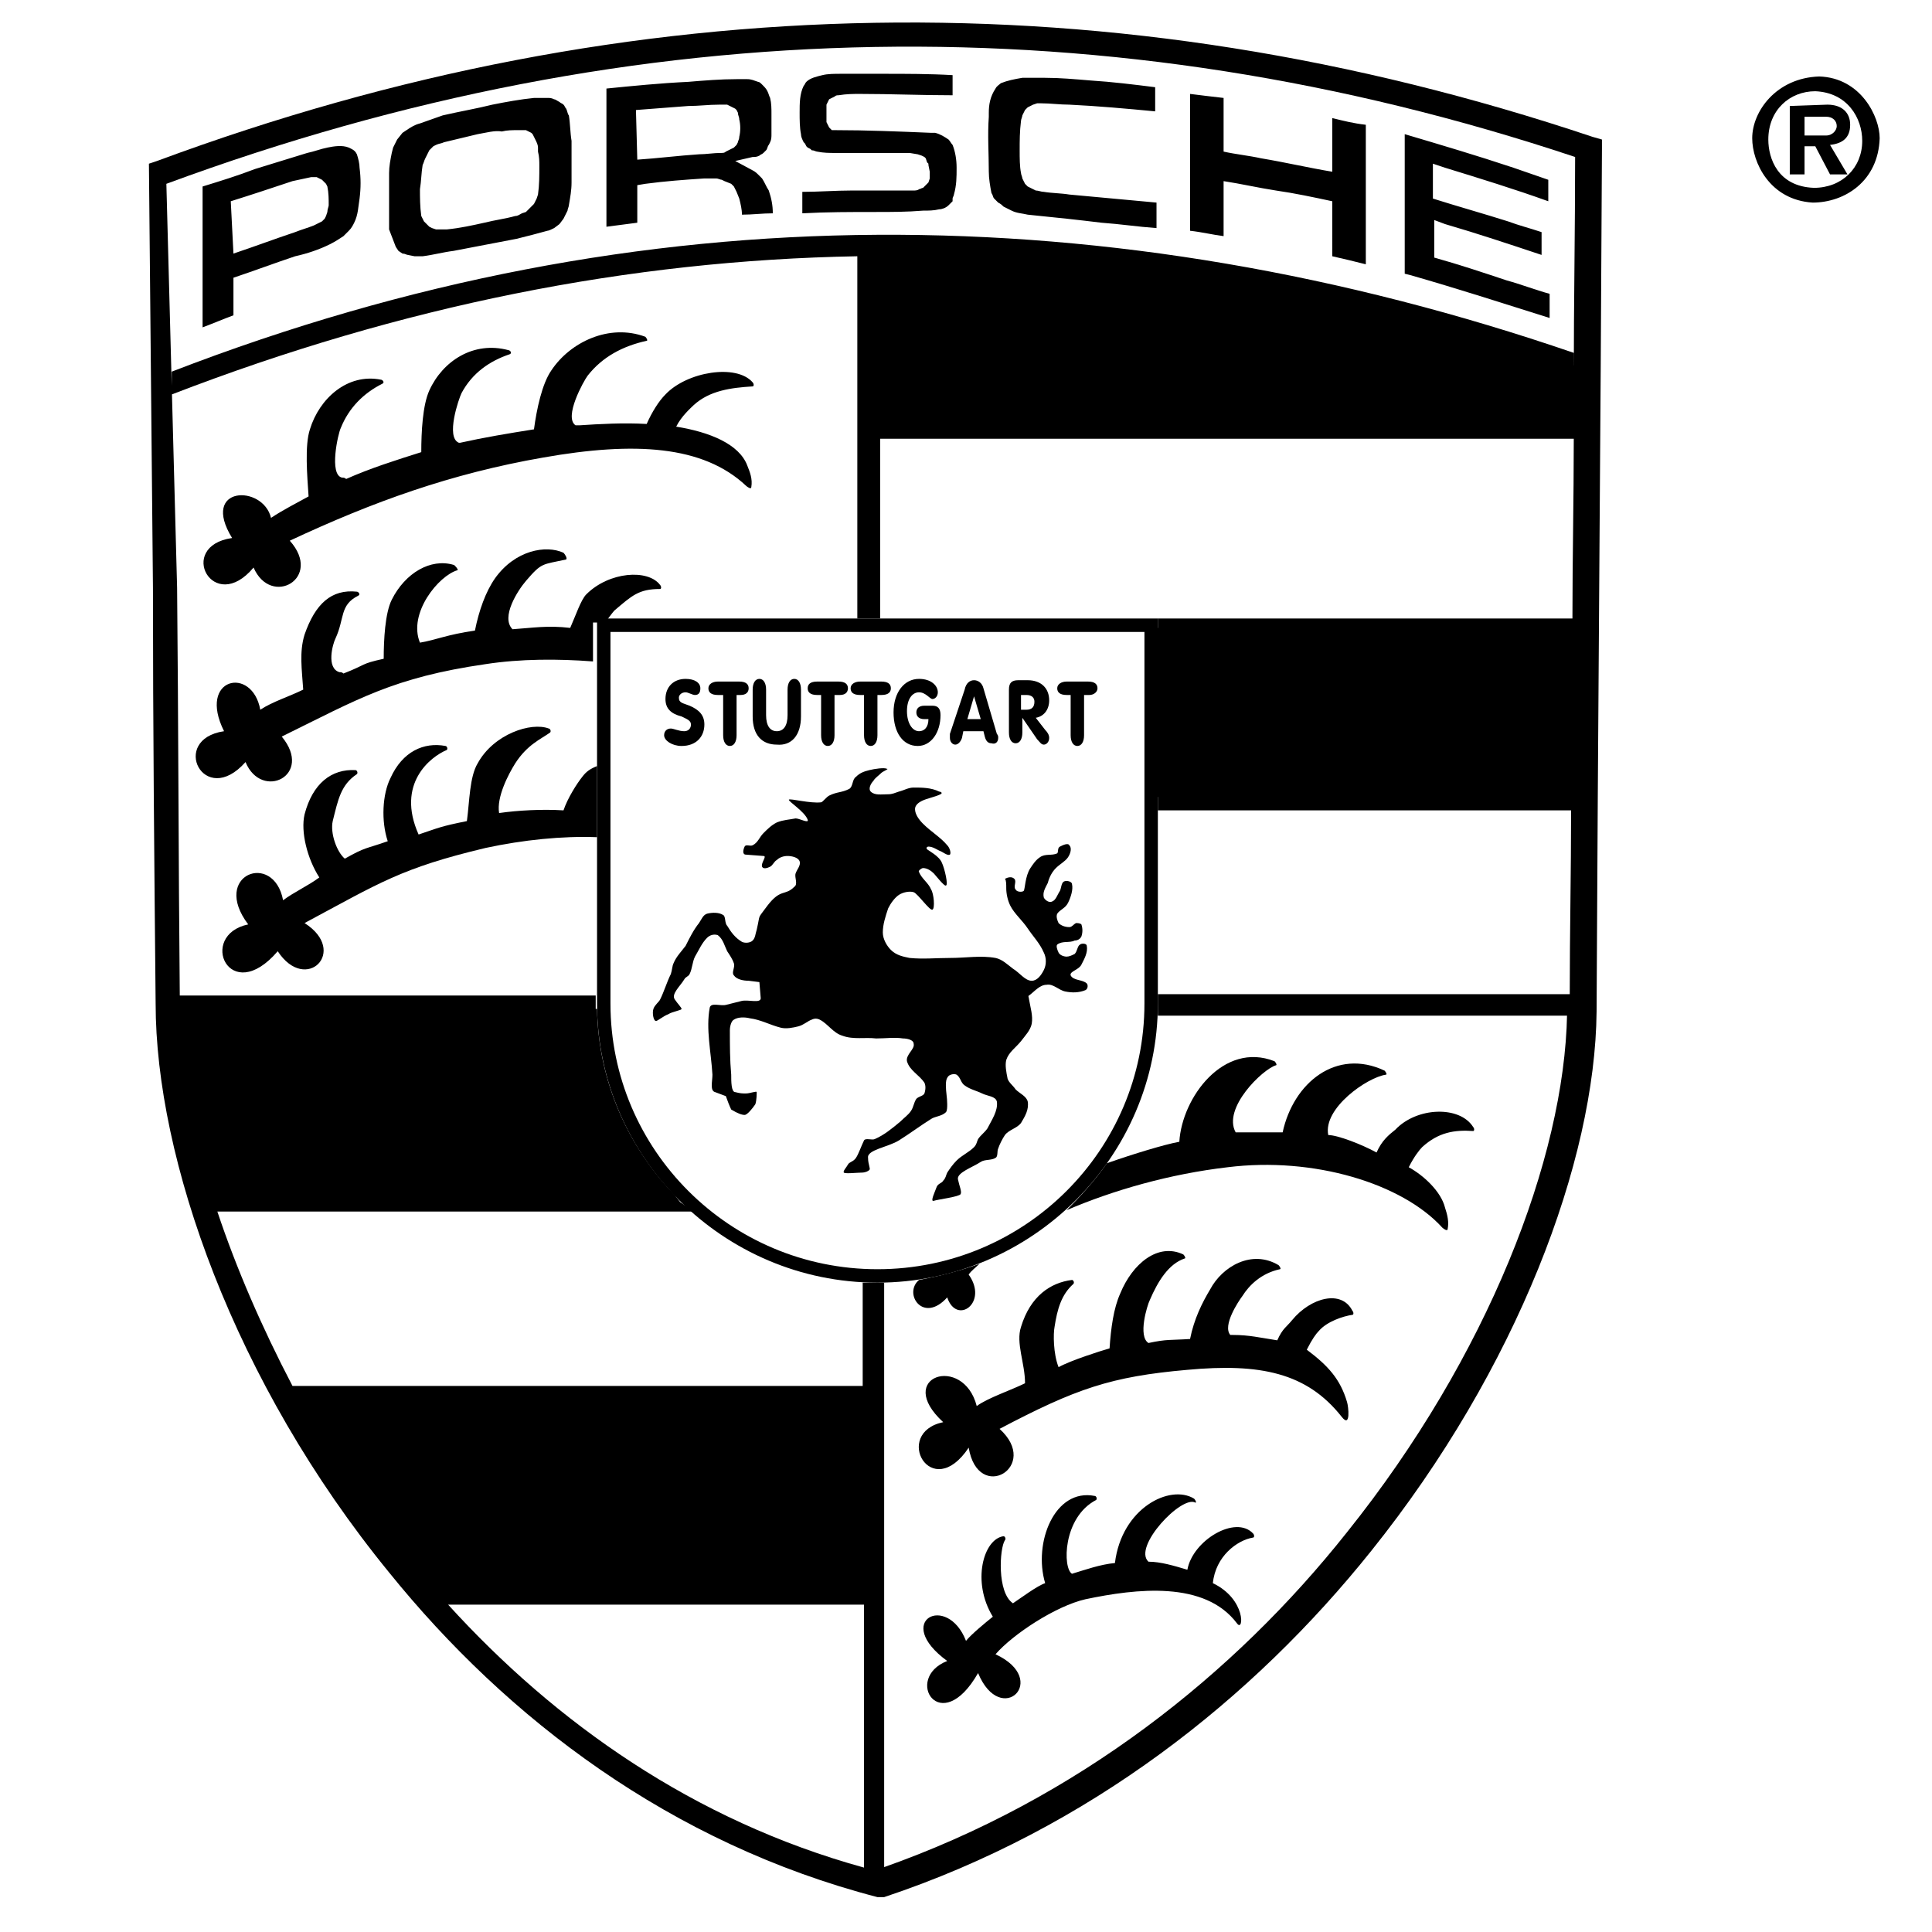 <?xml version="1.0" encoding="utf-8"?>
<!-- Generator: Adobe Illustrator 21.0.2, SVG Export Plug-In . SVG Version: 6.00 Build 0)  -->
<svg version="1.1" id="Ebene_1" xmlns="http://www.w3.org/2000/svg" xmlns:xlink="http://www.w3.org/1999/xlink" x="0px" y="0px"
	 viewBox="0 0 144 144" style="enable-background:new 0 0 144 144;" xml:space="preserve">
<path d="M72.8,104.8c0.8-0.6,2.6-1.2,3.6-1.7c0-1.5-0.7-3-0.3-4.2c0.7-2.3,2.2-3.3,3.8-3.5c0.1,0,0.2,0.2,0.1,0.3
	c-0.9,0.8-1.2,1.9-1.4,3.2c-0.1,0.5-0.1,2,0.3,3c0.9-0.5,3.1-1.2,3.8-1.4c0.1-1.5,0.3-3,0.8-4.1c0.9-2.2,2.8-3.8,4.7-2.9
	c0.1,0.1,0.2,0.3,0.1,0.3c-1.2,0.4-2,1.7-2.6,3.1c-0.2,0.4-0.9,2.7-0.1,3.2c0,0,0,0,0,0c1.4-0.3,1.6-0.2,3.1-0.3
	c0.3-1.5,0.9-2.7,1.5-3.7c0.9-1.7,3.1-3,5.1-1.8c0.1,0.1,0.2,0.3,0.1,0.3c-1.4,0.3-2.3,1.2-2.8,2c-0.3,0.4-1.5,2.2-0.9,2.9
	c0.1,0,0.1,0,0.2,0c1.2,0,2,0.2,3.3,0.4c0.4-0.9,0.7-1,1.1-1.5c1.4-1.7,3.7-2.3,4.5-0.7c0.1,0.1,0.1,0.3,0,0.3
	c-0.7,0.1-1.9,0.5-2.5,1.2c-0.2,0.2-0.5,0.6-0.9,1.4c1.6,1.2,2.5,2.2,3,3.9c0.1,0.3,0.3,2-0.4,1.1c-2.6-3.3-6.1-4-11.5-3.5
	c-5.7,0.5-8.3,1.4-14,4.4c3.1,2.8-1.6,5.6-2.3,1.4c-2.8,4.2-5.7-1.1-1.9-1.9C66.6,102.6,71.8,100.9,72.8,104.8L72.8,104.8z"/>
<path d="M82.5,86.7c2-0.7,4.3-1.4,5.4-1.6c0.2-3.3,3.3-7.5,7.1-6c0.1,0.1,0.2,0.3,0.1,0.3c-1,0.3-4,3.2-3,5c0.8,0,2.8,0,3.5,0
	c0.8-3.7,4-6.3,7.6-4.6c0.1,0.1,0.2,0.3,0.1,0.3c-1.4,0.2-4.7,2.5-4.3,4.5c0.7,0,2.5,0.7,3.6,1.3c0.4-0.9,0.9-1.3,1.4-1.7
	c1.6-1.7,4.8-1.8,5.8-0.2c0.1,0.1,0.1,0.3,0,0.3c-1.4-0.1-2.6,0.1-3.8,1.2c-0.2,0.2-0.6,0.7-1,1.5c1.1,0.6,2.4,1.8,2.7,3
	c0.2,0.6,0.3,1.1,0.2,1.6c0,0.2-0.3,0-0.4-0.1c-3-3.3-9.6-5.3-16-4.5c-4.3,0.5-8.5,1.7-12,3.2C80.5,89.2,81.6,88,82.5,86.7
	L82.5,86.7z M73,94.2c-0.3,0.3-0.6,0.5-0.8,0.8c1.5,2.1-0.9,3.8-1.6,1.7c-1.8,2-3.3-0.3-2.1-1.3C70.1,95.1,71.6,94.7,73,94.2
	L73,94.2z"/>
<path d="M72,122.3c0.4-0.5,1.5-1.4,2-1.8c-1.6-2.6-0.7-5.8,0.8-6c0.1,0,0.2,0.2,0.1,0.3c-0.4,0.6-0.6,3.9,0.6,4.7
	c0.6-0.4,1.8-1.3,2.4-1.5c-0.9-3,0.7-7.1,3.7-6.5c0.1,0,0.2,0.2,0.1,0.3c-2.5,1.3-2.5,5.1-1.8,5.5c1-0.3,2.1-0.7,3.2-0.8
	c0.5-4.1,4.1-5.9,5.9-4.8c0.1,0.1,0.2,0.3,0.1,0.3c-1-0.6-4.7,3.3-3.5,4.4c0.9,0,1.9,0.3,2.9,0.6c0.4-2.2,3.6-4.1,4.9-2.7
	c0.1,0.1,0.1,0.3,0,0.3c-1.2,0.2-2.8,1.4-3,3.4c2.5,1.2,2.3,3.7,1.8,3c-2.4-3.2-7.5-2.6-11.3-1.8c-2.2,0.5-5.4,2.6-6.7,4.1
	c4.1,1.9,0.4,5.5-1.3,1.4c-2.8,4.9-5.6,0.4-2.3-0.9C66.5,120.8,70.6,118.7,72,122.3L72,122.3z"/>
<path d="M31.2,118.5c-4-4.6-7.4-9.6-10.1-14.7H65v14.7L31.2,118.5L31.2,118.5z"/>
<polygon points="86.1,46.8 118.3,46.8 118.3,59.4 86.1,59.4 "/>
<polygon points="118.3,27.6 108.8,24.2 97.7,21.9 85.2,19.2 73.6,18.3 64.7,18.3 64.7,31.6 118.3,31.6 "/>
<path d="M19,12.6c1.3-0.4,2.6-0.8,3.9-1.2c0.5-0.1,1-0.3,1.5-0.4c0.5-0.1,1.1-0.2,1.6,0l0.2,0.1c0.2,0.1,0.3,0.2,0.4,0.4
	c0.1,0.3,0.2,0.7,0.2,1c0.1,0.8,0.1,1.5,0,2.3c-0.1,0.6-0.1,1.2-0.4,1.8c-0.1,0.2-0.2,0.4-0.4,0.6c-0.1,0.1-0.3,0.3-0.4,0.4
	c-0.3,0.2-0.6,0.4-1,0.6c-0.8,0.4-1.7,0.7-2.6,0.9c-1.5,0.5-3.1,1.1-4.6,1.6l0,2.8c-0.8,0.3-1.5,0.6-2.3,0.9V13.9
	C16.4,13.5,17.7,13.1,19,12.6L19,12.6z M17.4,18.9c1.5-0.5,3.1-1.1,4.6-1.6c0.5-0.2,0.9-0.3,1.4-0.5l0.4-0.2l0.2-0.1l0.1-0.1
	l0.1-0.1l0.1-0.2l0.1-0.3c0-0.2,0.1-0.4,0.1-0.5c0-0.5,0-0.9-0.1-1.4l-0.1-0.2l-0.1-0.1L24,13.4l-0.2-0.1l-0.2-0.1l-0.2,0l-0.2,0
	c-0.5,0.1-0.9,0.2-1.4,0.3c-1.5,0.5-3,1-4.6,1.5L17.4,18.9L17.4,18.9z M36.7,7.8c1-0.2,2.1-0.4,3.1-0.5c0.3,0,0.7,0,1,0
	c0.2,0,0.3,0,0.5,0.1c0.1,0,0.2,0.1,0.4,0.2c0.1,0.1,0.2,0.1,0.3,0.2c0.1,0.1,0.1,0.2,0.2,0.3c0.1,0.2,0.1,0.4,0.2,0.5
	c0.1,0.6,0.1,1.3,0.2,1.9c0,0.7,0,1.5,0,2.2c0,0.3,0,0.6,0,0.9c0,0.6-0.1,1.1-0.2,1.7c0,0.1-0.1,0.3-0.1,0.4
	c-0.1,0.2-0.2,0.4-0.3,0.6l-0.3,0.4l-0.4,0.3c-0.2,0.1-0.4,0.2-0.5,0.2c-0.7,0.2-1.5,0.4-2.3,0.6c-1.6,0.3-3.1,0.6-4.7,0.9
	c-0.8,0.1-1.5,0.3-2.3,0.4c-0.2,0-0.4,0-0.6,0l-0.5-0.1c-0.1,0-0.2-0.1-0.4-0.1l-0.3-0.2l-0.2-0.3L29,17.1l0-4.2
	c0-0.5,0.1-1,0.2-1.5l0.1-0.4c0.1-0.2,0.2-0.4,0.3-0.6L30,9.9l0.3-0.2c0.3-0.2,0.6-0.4,1-0.5L33,8.6C34.3,8.3,35.5,8.1,36.7,7.8
	L36.7,7.8z M35.6,10l-2.5,0.6c-0.2,0.1-0.4,0.1-0.6,0.2l-0.2,0.1L32.2,11L32,11.2l-0.1,0.2l-0.1,0.2l-0.1,0.2
	c-0.1,0.2-0.1,0.3-0.2,0.5c-0.1,0.6-0.1,1.2-0.2,1.8c0,0.6,0,1.3,0.1,2l0.1,0.2l0.1,0.2l0.2,0.2l0.2,0.2l0.2,0.1l0.3,0.1l0.3,0
	c0.2,0,0.3,0,0.5,0c1-0.1,1.9-0.3,2.8-0.5c0.8-0.2,1.6-0.3,2.3-0.5c0.2,0,0.3-0.1,0.5-0.2l0.3-0.1l0.2-0.2l0.2-0.2l0.2-0.2l0.1-0.2
	l0.1-0.2l0.1-0.3c0.1-0.7,0.1-1.4,0.1-2.1c0-0.4,0-0.7-0.1-1.1l0-0.3c0-0.2-0.1-0.4-0.2-0.6l-0.1-0.2l-0.1-0.2l-0.1-0.1l-0.2-0.1
	l-0.2-0.1l-0.2,0l-0.4,0c-0.4,0-0.8,0-1.2,0.1C36.9,9.7,36.2,9.9,35.6,10L35.6,10z M51.3,6.1c1.2-0.1,2.4-0.2,3.6-0.2
	c0.3,0,0.5,0,0.8,0c0.3,0,0.5,0.1,0.8,0.2c0.1,0,0.2,0.1,0.3,0.2c0.2,0.2,0.3,0.3,0.4,0.5c0.1,0.2,0.1,0.3,0.2,0.5
	c0.1,0.4,0.1,0.8,0.1,1.2c0,0.5,0,1,0,1.5c0,0.2,0,0.4-0.1,0.6l-0.1,0.2c-0.1,0.1-0.1,0.3-0.2,0.4l-0.2,0.2
	c-0.1,0.1-0.2,0.1-0.3,0.2c-0.2,0.1-0.3,0.1-0.5,0.1l-1.3,0.3l1.3,0.7c0.2,0.1,0.3,0.2,0.5,0.4l0.2,0.2c0.2,0.3,0.3,0.6,0.5,0.9
	c0.2,0.6,0.3,1.1,0.3,1.7c-0.8,0-1.5,0.1-2.3,0.1c0-0.4-0.1-0.8-0.2-1.2l-0.2-0.5l-0.1-0.2l-0.1-0.2l-0.2-0.2L54,13.5l-0.2-0.1
	c-0.1,0-0.3-0.1-0.4-0.1c-0.3,0-0.6,0-0.9,0c-1.5,0.1-2.9,0.2-4.4,0.4l-0.6,0.1v2.8c-0.8,0.1-1.5,0.2-2.3,0.3V6.6
	C47.2,6.4,49.2,6.2,51.3,6.1L51.3,6.1z M47.5,11.9c1.5-0.1,3.1-0.3,4.6-0.4c0.5,0,1.1-0.1,1.6-0.1c0.2,0,0.3,0,0.4-0.1l0.2-0.1
	l0.2-0.1l0.2-0.1l0.1-0.1l0.1-0.1l0.1-0.2c0-0.1,0.1-0.2,0.1-0.4c0.1-0.4,0.1-0.9,0-1.3c0-0.2-0.1-0.3-0.1-0.5l-0.1-0.2l-0.1-0.1
	L54.6,8l-0.2-0.1l-0.2-0.1l-0.2,0c-0.1,0-0.3,0-0.4,0c-0.8,0-1.5,0.1-2.3,0.1c-1.3,0.1-2.6,0.2-3.9,0.3L47.5,11.9L47.5,11.9z
	 M63.7,14.2c0.9,0,1.7,0,2.6,0c0.6,0,1.2,0,1.8,0c0.1,0,0.3,0,0.4-0.1c0.1,0,0.2-0.1,0.3-0.1l0.1-0.1l0.1-0.1l0.1-0.1l0.1-0.1
	l0.1-0.3l0-0.5l-0.1-0.5l0-0.1l-0.1-0.1L69,11.8l-0.1-0.1l-0.2-0.1l-0.3-0.1l-0.6-0.1l-0.7,0l-4.8,0c-0.5,0-0.9,0-1.4-0.1
	c-0.1,0-0.2-0.1-0.4-0.1l-0.1-0.1L60.2,11l-0.1-0.1L60,10.7l-0.1-0.1c-0.1-0.2-0.2-0.4-0.2-0.6c-0.1-0.5-0.1-1.1-0.1-1.6
	c0-0.7,0-1.4,0.3-2c0.1-0.1,0.1-0.2,0.2-0.3c0.3-0.3,0.8-0.4,1.2-0.5c0.4-0.1,0.9-0.1,1.4-0.1c1,0,2.1,0,3.1,0c1.7,0,3.5,0,5.2,0.1
	v1.5c-2.3,0-4.6-0.1-6.9-0.1c-0.5,0-1,0-1.6,0.1c-0.1,0-0.2,0-0.3,0.1L62,7.3l-0.2,0.1l-0.1,0.2l-0.1,0.2l0,0.3c0,0.3,0,0.5,0,0.8
	l0,0.2l0.1,0.2l0.1,0.2l0.2,0.2l0.2,0c2.4,0,4.8,0.1,7.2,0.2l0.3,0c0.4,0.1,0.7,0.3,1,0.5c0.1,0.1,0.2,0.3,0.3,0.4
	c0.2,0.5,0.3,1.1,0.3,1.7c0,0.7,0,1.3-0.2,2c0,0.1-0.1,0.2-0.1,0.3L71,15c-0.1,0.1-0.2,0.2-0.3,0.3c-0.2,0.2-0.5,0.3-0.7,0.3
	c-0.4,0.1-0.8,0.1-1.2,0.1c-1.2,0.1-2.4,0.1-3.5,0.1c-1.9,0-3.7,0-5.5,0.1c0-0.5,0-1.1,0-1.6c1.2,0,2.5-0.1,3.7-0.1L63.7,14.2
	L63.7,14.2L63.7,14.2L63.7,14.2z M79.5,16.3c-1-0.1-1.9-0.2-2.9-0.3c-0.4-0.1-0.8-0.1-1.2-0.3c-0.2-0.1-0.4-0.2-0.6-0.3
	c-0.1-0.1-0.2-0.2-0.4-0.3c-0.1-0.1-0.2-0.2-0.3-0.3c-0.1-0.1-0.1-0.3-0.2-0.4c-0.1-0.5-0.2-1.1-0.2-1.6c0-1.4-0.1-2.7,0-4.1l0-0.3
	c0-0.6,0.1-1.2,0.5-1.8c0.1-0.2,0.3-0.3,0.4-0.4c0.5-0.2,1-0.3,1.6-0.4c0.6,0,1.1,0,1.7,0c1.1,0,2.2,0.1,3.4,0.2
	c1.6,0.1,3.2,0.3,4.8,0.5v1.8c-2.1-0.2-4.3-0.4-6.4-0.5c-0.7,0-1.4-0.1-2.1-0.1l-0.3,0L77,7.8l-0.2,0.1l-0.2,0.1l-0.2,0.2l-0.1,0.2
	l-0.1,0.2c0,0.1-0.1,0.3-0.1,0.4C76,9.8,76,10.5,76,11.2c0,0.6,0,1.2,0.1,1.7c0,0.1,0.1,0.3,0.1,0.4l0.1,0.2l0.1,0.2l0.2,0.2
	l0.2,0.1l0.2,0.1l0.2,0.1c0.2,0,0.4,0.1,0.6,0.1c0.6,0.1,1.3,0.1,1.9,0.2c2.2,0.2,4.3,0.4,6.5,0.6c0,0.6,0,1.1,0,1.6V17
	c-1.4-0.1-2.7-0.3-4.1-0.4C81.3,16.5,80.4,16.4,79.5,16.3L79.5,16.3z M94,11.8c1.8,0.3,3.5,0.7,5.3,1v-4c0.8,0.2,1.6,0.4,2.5,0.5
	v10.4c-0.8-0.2-1.6-0.4-2.5-0.6V15c-1.4-0.3-2.8-0.6-4.2-0.8c-1.3-0.2-2.6-0.5-3.9-0.7v4.1c-0.8-0.1-1.6-0.3-2.5-0.4V7
	c0.8,0.1,1.6,0.2,2.5,0.3v4C92.1,11.5,93.1,11.6,94,11.8L94,11.8z M112.8,12.5c0.9,0.3,1.7,0.6,2.6,0.9V15c-2.5-0.9-5.1-1.7-7.7-2.5
	l-0.9-0.3v2.6c1.9,0.6,3.7,1.1,5.6,1.7c0.8,0.3,1.6,0.5,2.5,0.8V19c-2.4-0.8-4.8-1.6-7.2-2.3l-0.8-0.3v2.8c1.8,0.5,3.6,1.1,5.4,1.7
	c1.1,0.3,2.1,0.7,3.2,1v1.8c-3.5-1.1-6.9-2.2-10.4-3.2l-0.4-0.1V10C107.4,10.8,110.1,11.6,112.8,12.5L112.8,12.5z"/>
<path d="M14.9,89.2c-1.5-5.1-2.3-9.9-2.4-14h32c0.1,5.4,2.3,10.3,5.9,14H14.9L14.9,89.2z"/>
<path d="M11.1,12.2l0.6-0.2c17.8-6.6,35.6-10,53.5-10.3c17.8-0.3,35.6,2.5,53.5,8.5l0.7,0.2l0,0.7c-0.1,21.4-0.3,42.8-0.4,64.3
	c-0.1,11.1-5.9,26.6-16.8,40.2c-8.8,11-21,20.7-36.3,25.8l-0.5,0c-15.4-4-27.6-13.3-36.4-24.2C17.4,103,11.6,86.3,11.6,74.8v0v0v0
	c-0.1-10.3-0.2-20.7-0.2-31L11.1,12.2L11.1,12.2z M31.9,118h32.5v-13H22.7c-0.1-0.2-0.3-0.5-0.4-0.7c2.2,4,4.9,7.9,7.9,11.7
	C30.8,116.6,31.3,117.3,31.9,118L31.9,118z M64.4,119.6h-31c8,8.8,18.3,16.1,31,19.6V119.6L64.4,119.6z M33.3,119.5
	c-0.1-0.1-0.2-0.2-0.3-0.3C33.1,119.3,33.2,119.4,33.3,119.5L33.3,119.5z M32.7,118.9C32.7,118.9,32.7,118.8,32.7,118.9
	C32.7,118.8,32.7,118.9,32.7,118.9L32.7,118.9z M21.8,103.3h42.5v-7.7c0.3,0,0.7,0,1,0c0.2,0,0.4,0,0.6,0v43.6c0,0-0.1,0-0.1,0
	c14.5-5.1,26.2-14.4,34.6-25c10.5-13.1,16.2-27.9,16.4-38.6c0,0,0,0.1,0,0.1H86.3c0-0.3,0-0.7,0-1v-0.6H117c0-4.6,0.1-9.1,0.1-13.7
	H86.3v-1.6h30.8c0-3.7,0-7.4,0.1-11.1H86.3v-1.6h-0.2v0h31.1c0-4.5,0.1-8.9,0.1-13.4H65.6v13.4h-1.7v-27c-17,0.3-34,3.7-51.1,10.3
	l0-1.7c17.6-6.8,35.1-10.1,52.6-10.2c17.3-0.1,34.7,2.9,51.9,8.8c0,0.6,0,1.2,0,1.7c0-5.4,0.1-10.9,0.1-16.3
	C100,5.9,82.6,3.2,65.2,3.5C47.6,3.8,30,7.2,12.4,13.7l0.8,30.1c0.1,10.1,0.1,20.2,0.2,30.4c0,0,0,0,0,0h31v0.6c0,0.3,0,0.7,0,1h-31
	c0,0,0,0,0,0c0.1,3.8,0.9,8.3,2.3,12.9c0,0,0-0.1,0-0.1h34.1c0.3,0.3,0.6,0.6,0.9,1l1,0.7H16.2C17.6,94.5,19.5,98.9,21.8,103.3
	L21.8,103.3z M22.3,104.2C22.3,104.2,22.3,104.1,22.3,104.2C22.3,104.1,22.3,104.2,22.3,104.2L22.3,104.2z M22.3,104.1
	c0-0.1-0.1-0.1-0.1-0.1C22.2,104,22.2,104,22.3,104.1L22.3,104.1z M22,103.6C22,103.6,22,103.6,22,103.6C22,103.6,22,103.6,22,103.6
	L22,103.6z M16.1,90c0-0.1-0.1-0.2-0.1-0.3C16.1,89.8,16.1,89.9,16.1,90L16.1,90z M15.9,89.4c0-0.1-0.1-0.2-0.1-0.3
	C15.9,89.1,15.9,89.2,15.9,89.4L15.9,89.4z M13.5,75.4C13.5,75.4,13.5,75.4,13.5,75.4C13.5,75.4,13.5,75.4,13.5,75.4L13.5,75.4z
	 M13.4,74.3C13.4,74.3,13.4,74.3,13.4,74.3C13.4,74.3,13.4,74.3,13.4,74.3L13.4,74.3z M117,74.5C117,74.5,117,74.5,117,74.5
	C117,74.5,117,74.5,117,74.5L117,74.5z M117,74.8C117,74.8,117,74.8,117,74.8C117,74.8,117,74.8,117,74.8L117,74.8z M117,74.9
	C117,74.9,117,74.9,117,74.9C117,74.9,117,74.9,117,74.9L117,74.9z M117,75.1C117,75.2,117,75.2,117,75.1
	C117,75.2,117,75.2,117,75.1L117,75.1z M117,75.2C117,75.2,117,75.3,117,75.2C117,75.3,117,75.2,117,75.2L117,75.2z M117,75.3
	C117,75.3,117,75.3,117,75.3C117,75.3,117,75.3,117,75.3L117,75.3z M117,75.1C117,75.1,117,75.1,117,75.1
	C117,75.1,117,75.1,117,75.1C117,75.1,117,75.1,117,75.1C117,75.1,117,75.1,117,75.1C117,75.1,117,75.1,117,75.1
	C117,75.1,117,75.1,117,75.1C117,75.1,117,75.1,117,75.1c0-0.1,0-0.1,0-0.1c0,0,0,0,0,0c0,0,0,0,0,0V75.1L117,75.1z M117,75
	C117,75,117,75,117,75C117,75,117,75,117,75C117,74.9,117,74.9,117,75C117,74.9,117,74.9,117,75L117,75L117,75z M117,74.3
	C117,74.3,117,74.3,117,74.3C117,74.3,117,74.2,117,74.3C117,74.2,117,74.2,117,74.3C117,74.2,117,74.2,117,74.3
	C117,74.2,117,74.2,117,74.3L117,74.3L117,74.3z M117.2,46.3C117.2,46.3,117.2,46.3,117.2,46.3C117.2,46.3,117.2,46.3,117.2,46.3
	L117.2,46.3z M65.6,31.1h51.7c0,0.3,0,0.5,0,0.8c0-1.3,0-2.6,0-3.9c-17.2-6-34.4-9-51.7-8.9L65.6,31.1L65.6,31.1z M117.3,31.9
	c0,0.1,0,0.3,0,0.4C117.3,32.1,117.3,32,117.3,31.9L117.3,31.9z M117.2,32.3C117.2,32.4,117.2,32.4,117.2,32.3
	C117.2,32.4,117.2,32.4,117.2,32.3L117.2,32.3z M117.2,32.4c0,0.1,0,0.2,0,0.3C117.2,32.6,117.2,32.5,117.2,32.4L117.2,32.4z
	 M65.8,139.3C65.8,139.3,65.8,139.3,65.8,139.3C65.8,139.3,65.8,139.3,65.8,139.3L65.8,139.3z M65.5,139.4
	C65.5,139.4,65.5,139.4,65.5,139.4C65.5,139.4,65.5,139.4,65.5,139.4L65.5,139.4z M65.5,139.4C65.4,139.4,65.4,139.5,65.5,139.4
	C65.4,139.5,65.4,139.4,65.5,139.4L65.5,139.4z M64.8,139.3c-0.1,0-0.2-0.1-0.4-0.1C64.6,139.2,64.7,139.3,64.8,139.3L64.8,139.3z
	 M65.9,139.3C65.9,139.3,65.9,139.3,65.9,139.3C65.9,139.3,65.9,139.3,65.9,139.3L65.9,139.3L65.9,139.3z"/>
<path d="M20.2,38.6c0.9-0.6,1.9-1.1,2.8-1.6c-0.1-1.5-0.3-3.8,0.1-5c0.7-2.3,2.8-4.2,5.3-3.7c0.1,0,0.3,0.2,0.1,0.3
	c-1.4,0.7-2.5,1.8-3.1,3.3c-0.2,0.4-0.9,3.5,0.1,3.7c0.1,0,0.2,0,0.3,0.1c1.8-0.8,3.7-1.4,5.6-2c0-1.5,0.1-3.5,0.6-4.6
	c1-2.2,3.3-3.7,5.9-3c0.1,0,0.3,0.2,0.1,0.3c-1.5,0.5-2.8,1.4-3.6,2.9c-0.2,0.4-1.2,3.3-0.2,3.7c0,0,0,0,0.1,0
	c1.8-0.4,3.6-0.7,5.5-1c0.2-1.5,0.6-3.4,1.3-4.4c1.4-2.1,4.3-3.5,7-2.5c0.1,0.1,0.2,0.3,0.1,0.3c-1.8,0.4-3.3,1.2-4.4,2.6
	c-0.3,0.4-1.8,3.1-0.9,3.7c0.1,0,0.2,0,0.3,0c1.5-0.1,3.3-0.2,5-0.1c0.4-0.9,0.9-1.7,1.4-2.2c1.6-1.7,5.3-2.3,6.5-0.9
	c0.1,0.1,0.1,0.3,0,0.3c-1.6,0.1-3.2,0.3-4.4,1.4c-0.2,0.2-0.9,0.8-1.3,1.6c2.5,0.4,4.7,1.3,5.3,2.9c0.2,0.5,0.4,1,0.3,1.6
	c0,0.2-0.3,0-0.4-0.1c-3.2-3-8.3-3.3-15.1-2.1c-6.9,1.2-12.7,3.3-18.9,6.2c2.5,2.8-1.4,5-2.7,2c-3,3.6-5.8-1.6-1.6-2.2
	C14.9,36.2,19.6,36.1,20.2,38.6L20.2,38.6z"/>
<path d="M21.1,67.1c0.8-0.6,1.9-1.1,2.7-1.7c-0.9-1.4-1.4-3.4-1.1-4.7c0.6-2.3,2-3.4,3.8-3.3c0.1,0,0.2,0.2,0.1,0.3
	c-1.2,0.8-1.4,1.9-1.8,3.5c-0.2,0.9,0.3,2.3,0.9,2.8c1.6-0.9,1.5-0.7,3.2-1.3c-0.5-1.5-0.4-3.5,0.2-4.7c0.9-2,2.5-2.7,4.1-2.4
	c0.1,0,0.2,0.2,0.1,0.3c-1.2,0.5-3.8,2.5-2.1,6.3c1.5-0.5,1.6-0.6,3.6-1c0.2-1.5,0.2-3.3,0.8-4.3c1.2-2.2,4-3.1,5.3-2.6
	c0.1,0,0.2,0.2,0.1,0.3c-0.7,0.5-1.7,0.9-2.6,2.3c-0.5,0.8-1.4,2.5-1.2,3.7c1.4-0.2,3.2-0.3,4.8-0.2c0.3-0.9,1-2,1.4-2.5
	c0.3-0.4,0.6-0.6,1.1-0.8v5.3c-2.6-0.1-5.5,0.2-8.3,0.8c-6.3,1.5-7.9,2.6-13.5,5.6c3.3,2.1,0.1,5.3-2,2.1c-3.6,4.2-6-1.2-2.2-2
	C15.7,65.2,20.4,63.4,21.1,67.1L21.1,67.1z"/>
<path d="M19.4,52.9c0.9-0.6,2.2-1,3.2-1.5c-0.1-1.5-0.3-2.8,0.1-4.1c0.8-2.3,2-3.4,3.9-3.2c0.1,0,0.3,0.2,0.1,0.3
	c-1.4,0.7-1,1.7-1.7,3.2c-0.2,0.4-0.7,2.2,0.3,2.5c0.1,0,0.2,0,0.3,0.1c1.8-0.7,1.2-0.7,3-1.1c0-1.4,0.1-3.4,0.6-4.4
	c1-2,2.9-3.1,4.6-2.6c0.1,0,0.4,0.4,0.3,0.4c-1.4,0.4-3.7,3.2-2.8,5.4c1.2-0.2,2-0.6,4.1-0.9c0.3-1.5,0.8-2.9,1.5-3.9
	c1.5-2.1,3.8-2.5,5.1-1.9c0.1,0.1,0.3,0.4,0.2,0.5c-1.8,0.4-1.8,0.2-3,1.6c-0.6,0.7-1.9,2.7-1,3.6c1.5-0.1,2.6-0.3,4.3-0.1
	c0.4-0.9,0.8-2.1,1.2-2.5c1.7-1.7,4.6-1.9,5.5-0.7c0.1,0.1,0.1,0.3,0,0.3c-1.6,0-2.1,0.5-3.4,1.6c-0.1,0.1-0.4,0.5-0.7,0.9h-0.9v2.9
	c-2.6-0.2-5.4-0.2-8,0.2c-6.9,1-9.5,2.6-15.2,5.4c2.4,2.9-1.5,4.8-2.7,1.9c-3.1,3.5-5.7-1.7-1.6-2.3C14.7,50.5,18.8,49.6,19.4,52.9
	L19.4,52.9z"/>
<g>
	<path d="M85.3,47.1v27.7c0,10.9-8.9,19.8-19.9,19.8c-11,0-19.9-8.9-19.9-19.8V47.1H85.3 M86.3,46.1H44.5v28.7
		c0,11.4,9.4,20.8,20.9,20.8c11.5,0,20.9-9.4,20.9-20.8L86.3,46.1L86.3,46.1z"/>
</g>
<path d="M64.5,66.4c0.2,0.2,0.6,0,0.8-0.3c0.3-0.5,0.3-1.2,0.3-1.8c0-0.7,0.1-1.3-0.2-2c-0.4-1.1-0.9-2.1-2.2-2.3
	c-0.2,0-0.4,0.2-0.3,0.3c0.9,0.9,1.2,0.9,1.4,2.3C64.5,64,64.4,66.4,64.5,66.4L64.5,66.4z M55.5,83.1c0.2,0,0.6-0.5,0.8-0.8
	c0.1-0.3,0.1-0.8,0.1-0.9c0-0.1-0.5,0.1-0.8,0.1c-0.3,0-0.4,0-0.8-0.1c-0.3,0-0.3-0.8-0.3-1.3c-0.1-1.1-0.1-2.2-0.1-3.3
	c0-0.3,0.1-0.7,0.3-0.8c0.3-0.2,0.8-0.2,1.2-0.1c0.8,0.1,1.5,0.5,2.3,0.7c0.4,0.1,0.9,0,1.3-0.1c0.4-0.1,0.7-0.4,1-0.5
	c0.2-0.1,0.4-0.1,0.6,0c0.6,0.3,1,1,1.7,1.2c0.8,0.3,1.7,0.1,2.5,0.2c0.7,0,1.4-0.1,2,0c0.3,0,0.8,0.1,0.8,0.4
	c0.1,0.4-0.6,0.8-0.5,1.3c0.2,0.7,0.9,1,1.3,1.6c0.1,0.2,0.1,0.5,0,0.8c-0.1,0.2-0.4,0.2-0.6,0.4c-0.2,0.3-0.2,0.6-0.4,0.9
	c-0.2,0.3-0.5,0.5-0.8,0.8c-0.6,0.5-1.2,1-1.9,1.3c-0.2,0.1-0.7-0.1-0.8,0.1c-0.2,0.4-0.4,1-0.6,1.3c-0.2,0.3-0.5,0.3-0.6,0.5
	c-0.1,0.2-0.4,0.5-0.3,0.6c0.1,0.1,1,0,1.3,0c0.3,0,0.5-0.1,0.6-0.2c0.1-0.1-0.1-0.4-0.1-0.9c-0.1-0.6,1.5-0.8,2.3-1.3
	c0.8-0.5,1.6-1.1,2.4-1.6c0.3-0.2,0.8-0.2,1.1-0.5c0.1-0.1,0.1-0.4,0.1-0.6c0-0.5-0.1-0.9-0.1-1.4c0-0.2,0-0.5,0.2-0.7
	c0.1-0.1,0.4-0.2,0.6-0.1c0.3,0.2,0.3,0.6,0.6,0.8c0.4,0.3,0.9,0.4,1.3,0.6c0.4,0.2,1,0.2,1.1,0.6c0.1,0.7-0.4,1.4-0.7,2
	c-0.2,0.3-0.5,0.5-0.7,0.8c-0.1,0.2-0.1,0.4-0.3,0.6c-0.4,0.4-0.9,0.6-1.3,1c-0.3,0.3-0.5,0.6-0.7,0.9c-0.1,0.2-0.1,0.4-0.3,0.6
	c-0.1,0.2-0.4,0.2-0.5,0.5c-0.1,0.3-0.5,1.1-0.2,1c0.3-0.1,1.9-0.3,2-0.5c0.1-0.2-0.1-0.6-0.2-1.1c-0.1-0.5,1.1-0.9,1.7-1.3
	c0.3-0.2,0.8-0.1,1.1-0.3c0.2-0.1,0.1-0.5,0.2-0.7c0.1-0.3,0.3-0.7,0.5-1c0.3-0.4,0.9-0.5,1.2-0.9c0.3-0.5,0.6-1,0.5-1.6
	c-0.1-0.4-0.6-0.6-0.9-0.9c-0.2-0.3-0.5-0.5-0.6-0.8c-0.1-0.5-0.2-1-0.1-1.4c0.2-0.6,0.7-0.9,1.1-1.4c0.3-0.4,0.7-0.8,0.8-1.3
	c0.1-0.6-0.1-1.2-0.2-1.8c0-0.1-0.1-0.3,0-0.3c0.4-0.3,0.8-0.8,1.3-0.8c0.5-0.1,0.9,0.4,1.4,0.5c0.5,0.1,1,0.1,1.5-0.1
	c0.2-0.1,0.2-0.4,0.1-0.5c-0.3-0.3-1-0.2-1.2-0.6c-0.1-0.3,0.6-0.4,0.8-0.8c0.2-0.4,0.5-0.9,0.4-1.4c0-0.2-0.4-0.2-0.5-0.1
	c-0.2,0.1-0.2,0.5-0.4,0.7c-0.2,0.1-0.4,0.2-0.6,0.2c-0.2,0-0.5-0.1-0.6-0.3c-0.1-0.2-0.2-0.5-0.1-0.6c0.4-0.3,0.9-0.1,1.3-0.3
	c0.2,0,0.4-0.1,0.5-0.3c0.1-0.3,0.1-0.6,0-0.9c-0.1-0.1-0.3-0.1-0.4-0.1c-0.2,0.1-0.3,0.3-0.5,0.3c-0.3,0-0.6-0.1-0.8-0.3
	c-0.1-0.2-0.2-0.5-0.1-0.7c0.2-0.3,0.6-0.4,0.8-0.8c0.2-0.4,0.4-1,0.3-1.4c0-0.2-0.4-0.3-0.6-0.2c-0.2,0.1-0.2,0.5-0.3,0.7
	c-0.2,0.3-0.3,0.7-0.6,0.8c-0.2,0.1-0.5-0.1-0.6-0.3c-0.1-0.4,0.1-0.7,0.3-1.1c0.1-0.4,0.3-0.8,0.6-1.1c0.3-0.3,0.7-0.5,0.9-0.8
	c0.2-0.3,0.3-0.7,0.1-0.9c-0.1-0.2-0.5,0-0.7,0.1c-0.2,0.1-0.1,0.4-0.2,0.5c-0.4,0.2-0.9,0-1.3,0.3c-0.3,0.2-0.5,0.5-0.7,0.8
	c-0.4,0.6-0.4,1.6-0.5,1.7c-0.1,0.1-0.5,0.1-0.6-0.1c-0.2-0.2,0.1-0.6-0.1-0.8c-0.2-0.2-0.5-0.1-0.7,0C75,65.6,75,65.9,75,66.2
	c0,0.4,0.1,0.9,0.3,1.3c0.3,0.6,0.9,1.1,1.3,1.7c0.4,0.6,0.9,1.1,1.2,1.8c0.2,0.4,0.2,0.9,0,1.3c-0.2,0.4-0.5,0.8-0.9,0.8
	c-0.5,0-0.9-0.6-1.4-0.9c-0.4-0.3-0.8-0.7-1.3-0.8c-1.1-0.2-2.2,0-3.4,0c-1,0-2,0.1-3,0c-0.5-0.1-1-0.2-1.4-0.6
	c-0.3-0.3-0.6-0.8-0.6-1.3c0-0.6,0.2-1.2,0.4-1.8c0.2-0.4,0.5-0.8,0.8-1c0.3-0.2,0.8-0.3,1.1-0.2c0.3,0.1,1.2,1.4,1.4,1.3
	c0.2-0.1,0.1-1.2-0.1-1.5c-0.2-0.5-0.7-0.8-0.9-1.3c-0.1-0.1,0.2-0.3,0.3-0.3c0.3,0,0.6,0.2,0.8,0.4c0.1,0.1,0.8,1,0.9,0.9
	c0.2,0-0.1-1.3-0.3-1.7c-0.2-0.5-1-0.9-1.1-1c-0.1-0.1,0-0.2,0.1-0.2c0.3,0,0.6,0.2,0.8,0.3c0.3,0.1,0.6,0.4,0.8,0.3
	c0.1-0.1,0-0.5-0.2-0.7c-0.5-0.6-1.2-1-1.8-1.6c-0.3-0.3-0.6-0.7-0.6-1.1c0-0.3,0.3-0.5,0.5-0.6c0.4-0.2,1-0.3,1.4-0.5
	c0.2-0.1,0-0.2-0.1-0.2c-0.6-0.3-1.3-0.3-1.9-0.3c-0.4,0-0.7,0.2-1.1,0.3c-0.3,0.1-0.5,0.2-0.8,0.2c-0.5,0-1,0.1-1.3-0.2
	c-0.2-0.2,0-0.6,0.2-0.8c0.1-0.2,0.4-0.4,0.6-0.6c0.1-0.1,0.6-0.3,0.4-0.3c-0.2-0.1-0.9,0-1.3,0.1c-0.4,0.1-0.7,0.2-1,0.5
	c-0.3,0.2-0.2,0.7-0.5,0.9c-0.6,0.3-0.9,0.2-1.5,0.5c-0.2,0.1-0.5,0.5-0.6,0.5c-0.8,0.1-2.3-0.3-2.4-0.2c-0.1,0.1,1.2,0.9,1.4,1.5
	c0.1,0.3-0.6-0.1-0.9-0.1c-0.5,0.1-0.9,0.1-1.4,0.3c-0.4,0.2-0.7,0.5-1,0.8c-0.3,0.3-0.4,0.7-0.8,0.9c-0.2,0.1-0.5-0.1-0.6,0.1
	c-0.1,0.2-0.2,0.6,0.1,0.6l1.3,0.1c0.3,0-0.2,0.5-0.1,0.8c0.1,0.2,0.4,0.1,0.6,0c0.2-0.1,0.3-0.4,0.5-0.5c0.2-0.2,0.5-0.3,0.8-0.3
	c0.3,0,0.8,0.1,0.9,0.4c0.1,0.3-0.2,0.6-0.3,0.9c-0.1,0.3,0.2,0.8-0.1,1c-0.7,0.7-1,0.1-2,1.4c-0.8,1.1-0.5,0.5-0.8,1.8
	c-0.1,0.3-0.1,0.6-0.3,0.8c-0.2,0.2-0.6,0.2-0.8,0.1c-0.5-0.3-0.8-0.7-1.1-1.2c-0.2-0.2-0.1-0.7-0.3-0.8c-0.3-0.2-0.8-0.2-1.2-0.1
	c-0.3,0.1-0.4,0.4-0.6,0.7c-0.4,0.5-0.7,1.1-1,1.7c-0.3,0.4-0.7,0.8-0.9,1.3c-0.1,0.2-0.1,0.5-0.2,0.8c-0.3,0.6-0.5,1.3-0.8,1.9
	c-0.1,0.2-0.4,0.4-0.5,0.7c-0.1,0.3,0,0.9,0.2,0.9c0.1,0,0.6-0.4,0.9-0.5c0.3-0.2,1-0.3,1-0.4c0-0.1-0.3-0.4-0.5-0.7
	c-0.3-0.4,0.4-1,0.7-1.5c0.1-0.2,0.3-0.2,0.4-0.4c0.2-0.4,0.2-0.9,0.4-1.3c0.3-0.5,0.5-1,0.9-1.4c0.2-0.2,0.5-0.3,0.8-0.2
	c0.4,0.3,0.5,0.8,0.7,1.2c0.2,0.3,0.4,0.6,0.5,0.9c0.1,0.3-0.2,0.7,0,0.9c0.2,0.3,0.7,0.4,1.1,0.4l0.8,0.1l0.1,1.2
	c0,0.4-0.9,0.1-1.4,0.2c-0.4,0.1-0.8,0.2-1.2,0.3c-0.4,0.1-1.1-0.2-1.2,0.2c-0.3,1.6,0.1,3.3,0.2,5c0,0.5-0.2,1.2,0.2,1.3l0.8,0.3
	c0.1,0.3,0.3,0.8,0.4,1C55,83,55.3,83.1,55.5,83.1L55.5,83.1z"/>
<path d="M81.8,51.3c0-0.3-0.2-0.5-0.7-0.5h-1.6c-0.4,0-0.7,0.2-0.7,0.5c0,0.3,0.2,0.5,0.7,0.5h0.3v3c0,0.5,0.2,0.8,0.5,0.8
	c0.3,0,0.5-0.3,0.5-0.8v-3h0.4C81.5,51.8,81.8,51.6,81.8,51.3L81.8,51.3z M77.1,52.3c0,0.4-0.2,0.6-0.6,0.6h-0.4v-1.1h0.4
	C76.9,51.8,77.1,52,77.1,52.3L77.1,52.3z M78.2,55c0-0.2-0.1-0.4-0.3-0.6l-0.7-0.9c0.6-0.1,1-0.6,1-1.3c0-0.9-0.6-1.5-1.6-1.5h-0.7
	c-0.5,0-0.7,0.2-0.7,0.7v3.2c0,0.5,0.2,0.8,0.5,0.8c0.3,0,0.5-0.3,0.5-0.8v-1.1l1.1,1.6c0.2,0.2,0.3,0.4,0.5,0.4
	C78,55.5,78.2,55.3,78.2,55L78.2,55z M73.1,53.6h-1l0.5-1.7L73.1,53.6L73.1,53.6z M74.4,55c0-0.1,0-0.2-0.1-0.3l-1-3.4
	c-0.1-0.4-0.4-0.6-0.7-0.6c-0.3,0-0.6,0.2-0.7,0.7l-1.1,3.3c0,0.1,0,0.2,0,0.3c0,0.3,0.2,0.5,0.4,0.5c0.2,0,0.4-0.2,0.5-0.5l0.1-0.5
	h1.5l0.1,0.4c0.1,0.4,0.3,0.5,0.5,0.5C74.2,55.5,74.4,55.3,74.4,55L74.4,55z M70.1,53.3c0-0.5-0.2-0.7-0.6-0.7h-0.6
	c-0.4,0-0.6,0.2-0.6,0.5c0,0.3,0.2,0.5,0.6,0.5h0.3c0,0.6-0.3,0.9-0.7,0.9c-0.5,0-0.9-0.6-0.9-1.5c0-0.9,0.4-1.4,0.9-1.4
	c0.5,0,0.8,0.5,1,0.5c0.2,0,0.4-0.2,0.4-0.5c0-0.5-0.5-1-1.4-1c-1.1,0-1.9,1-1.9,2.5c0,1.5,0.7,2.5,1.8,2.5
	C69.4,55.6,70.1,54.6,70.1,53.3L70.1,53.3z M66.4,51.3c0-0.3-0.2-0.5-0.7-0.5h-1.6c-0.4,0-0.7,0.2-0.7,0.5c0,0.3,0.2,0.5,0.7,0.5
	h0.3v3c0,0.5,0.2,0.8,0.5,0.8c0.3,0,0.5-0.3,0.5-0.8v-3h0.3C66.2,51.8,66.4,51.6,66.4,51.3L66.4,51.3z M63.2,51.3
	c0-0.3-0.2-0.5-0.7-0.5h-1.6c-0.5,0-0.7,0.2-0.7,0.5c0,0.3,0.2,0.5,0.7,0.5h0.3v3c0,0.5,0.2,0.8,0.5,0.8c0.3,0,0.5-0.3,0.5-0.8v-3
	h0.4C63,51.8,63.2,51.6,63.2,51.3L63.2,51.3z M59.7,53.4v-2c0-0.5-0.2-0.8-0.5-0.8c-0.3,0-0.5,0.3-0.5,0.8v1.9
	c0,0.8-0.3,1.2-0.8,1.2c-0.5,0-0.8-0.4-0.8-1.2v-1.9c0-0.5-0.2-0.8-0.5-0.8c-0.3,0-0.5,0.3-0.5,0.8v2c0,1.4,0.7,2.1,1.8,2.1
	C59,55.6,59.7,54.8,59.7,53.4L59.7,53.4z M55.8,51.3c0-0.3-0.2-0.5-0.7-0.5h-1.6c-0.4,0-0.7,0.2-0.7,0.5c0,0.3,0.2,0.5,0.7,0.5h0.4
	v3c0,0.5,0.2,0.8,0.5,0.8c0.3,0,0.5-0.3,0.5-0.8v-3h0.3C55.6,51.8,55.8,51.6,55.8,51.3L55.8,51.3z M52.5,54c0-0.7-0.4-1.1-1.1-1.4
	c-0.5-0.2-0.8-0.2-0.8-0.6c0-0.2,0.2-0.4,0.5-0.4c0.2,0,0.5,0.2,0.7,0.2c0.3,0,0.4-0.2,0.4-0.5c0-0.4-0.4-0.7-1.1-0.7
	c-0.9,0-1.5,0.6-1.5,1.5c0,0.7,0.4,1.1,1.2,1.3c0.4,0.2,0.7,0.3,0.7,0.6c0,0.3-0.2,0.5-0.5,0.5c-0.4,0-0.8-0.2-1-0.2
	c-0.3,0-0.5,0.2-0.5,0.5c0,0.4,0.6,0.8,1.3,0.8C51.9,55.6,52.5,54.9,52.5,54L52.5,54z"/>
<path id="Registered_Trademark" d="M138.8,10.5c0,2-1.5,3.5-3.6,3.5c-2.7-0.1-3.4-2.2-3.4-3.6c0-2.2,1.6-3.6,3.5-3.6
	C137.7,6.9,138.8,8.8,138.8,10.5L138.8,10.5z M130.6,10.3c0,1.8,1.3,4.6,4.5,4.8c2.4,0,4.9-1.6,5-4.8c0-1.6-1.4-4.5-4.5-4.6
	C132.4,5.8,130.6,8.3,130.6,10.3L130.6,10.3z M133.4,7.9V13h1.1v-2.1h0.8l1.1,2.1h1.3l-1.3-2.2c0.9-0.1,1.5-0.5,1.5-1.5
	c0-0.9-0.6-1.5-1.7-1.5L133.4,7.9L133.4,7.9z M134.5,8.7h1.6c0.5,0,0.8,0.3,0.8,0.7c0,0.3-0.3,0.7-0.8,0.7h-1.6V8.7L134.5,8.7z"/>
</svg>
